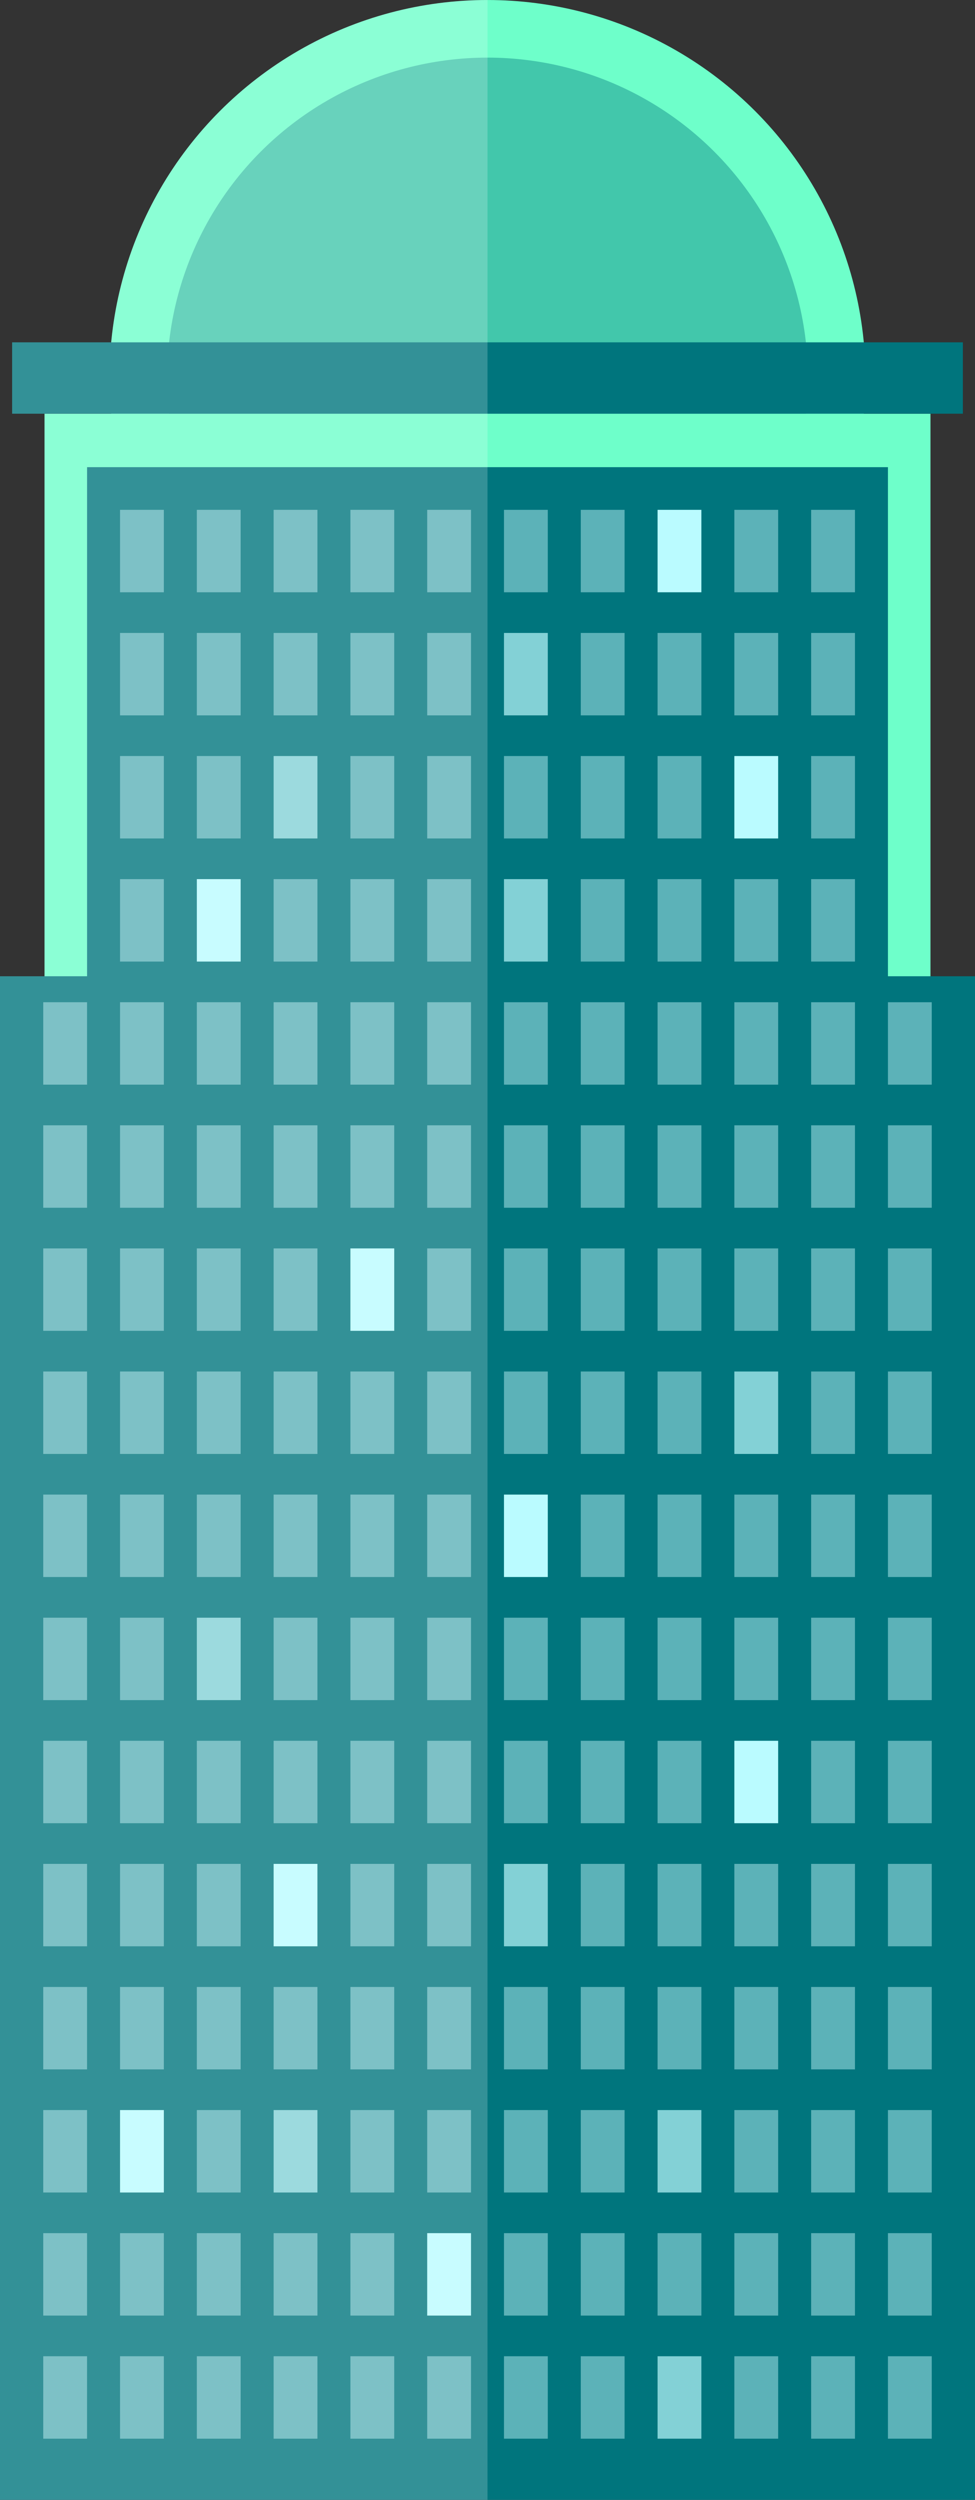<?xml version="1.0" encoding="utf-8"?>
<!-- Generator: Adobe Illustrator 16.0.0, SVG Export Plug-In . SVG Version: 6.00 Build 0)  -->
<!DOCTYPE svg PUBLIC "-//W3C//DTD SVG 1.1//EN" "http://www.w3.org/Graphics/SVG/1.1/DTD/svg11.dtd">
<svg version="1.1" xmlns="http://www.w3.org/2000/svg" xmlns:xlink="http://www.w3.org/1999/xlink" x="0px" y="0px" width="71.07px"
	 height="182.214px" viewBox="0 0 71.07 182.214" enable-background="new 0 0 71.07 182.214" xml:space="preserve">
<rect x="0" y="0" width="71.07" height="182.214" fill="#333333" stroke="none"/>
<g id="Background">
</g>
<g id="Objects">
	<g>
		<g>
			<circle fill="#6EFFCA" cx="35.535" cy="27.554" r="27.553"/>
			<circle opacity="0.4" fill="#00757D" cx="35.535" cy="27.554" r="23.355"/>
			<g>
				<rect x="3.246" y="30.154" fill="#6EFFCA" width="64.578" height="113.881"/>
				<rect x="6.347" y="34.051" fill="#00757D" width="58.377" height="109.984"/>
				<rect y="71.159" fill="#00757D" width="71.07" height="111.055"/>
				<g>
					<rect x="8.75" y="37.162" fill="#5CB2B8" width="3.193" height="6.009"/>
					<rect x="14.348" y="37.162" fill="#5CB2B8" width="3.193" height="6.009"/>
					<rect x="19.945" y="37.162" fill="#5CB2B8" width="3.193" height="6.009"/>
					<rect x="25.542" y="37.162" fill="#5CB2B8" width="3.194" height="6.009"/>
					<rect x="31.14" y="37.162" fill="#5CB2B8" width="3.193" height="6.009"/>
					<rect x="36.736" y="37.162" fill="#5CB2B8" width="3.194" height="6.009"/>
					<rect x="42.334" y="37.162" fill="#5CB2B8" width="3.193" height="6.009"/>
					<rect x="47.932" y="37.162" fill="#BAFBFF" width="3.193" height="6.009"/>
					<rect x="53.529" y="37.162" fill="#5CB2B8" width="3.193" height="6.009"/>
					<rect x="59.126" y="37.162" fill="#5CB2B8" width="3.194" height="6.009"/>
				</g>
				<g>
					<rect x="8.75" y="46.135" fill="#5CB2B8" width="3.193" height="6.008"/>
					<rect x="14.348" y="46.135" fill="#5CB2B8" width="3.193" height="6.008"/>
					<rect x="19.945" y="46.135" fill="#5CB2B8" width="3.193" height="6.008"/>
					<rect x="25.542" y="46.135" fill="#5CB2B8" width="3.194" height="6.008"/>
					<rect x="31.14" y="46.135" fill="#5CB2B8" width="3.193" height="6.008"/>
					<rect x="36.736" y="46.135" fill="#83D1D6" width="3.194" height="6.008"/>
					<rect x="42.334" y="46.135" fill="#5CB2B8" width="3.193" height="6.008"/>
					<rect x="47.932" y="46.135" fill="#5CB2B8" width="3.193" height="6.008"/>
					<rect x="53.529" y="46.135" fill="#5CB2B8" width="3.193" height="6.008"/>
					<rect x="59.126" y="46.135" fill="#5CB2B8" width="3.194" height="6.008"/>
				</g>
				<g>
					<rect x="8.75" y="55.107" fill="#5CB2B8" width="3.193" height="6.008"/>
					<rect x="14.348" y="55.107" fill="#5CB2B8" width="3.193" height="6.008"/>
					<rect x="19.945" y="55.107" fill="#83D1D6" width="3.193" height="6.008"/>
					<rect x="25.542" y="55.107" fill="#5CB2B8" width="3.194" height="6.008"/>
					<rect x="31.14" y="55.107" fill="#5CB2B8" width="3.193" height="6.008"/>
					<rect x="36.736" y="55.107" fill="#5CB2B8" width="3.194" height="6.008"/>
					<rect x="42.334" y="55.107" fill="#5CB2B8" width="3.193" height="6.008"/>
					<rect x="47.932" y="55.107" fill="#5CB2B8" width="3.193" height="6.008"/>
					<rect x="53.529" y="55.107" fill="#BAFBFF" width="3.193" height="6.008"/>
					<rect x="59.126" y="55.107" fill="#5CB2B8" width="3.194" height="6.008"/>
				</g>
				<g>
					<rect x="8.75" y="64.079" fill="#5CB2B8" width="3.193" height="6.009"/>
					<rect x="14.348" y="64.079" fill="#BAFBFF" width="3.193" height="6.009"/>
					<rect x="19.945" y="64.079" fill="#5CB2B8" width="3.193" height="6.009"/>
					<rect x="25.542" y="64.079" fill="#5CB2B8" width="3.194" height="6.009"/>
					<rect x="31.14" y="64.079" fill="#5CB2B8" width="3.193" height="6.009"/>
					<rect x="36.736" y="64.079" fill="#83D1D6" width="3.194" height="6.009"/>
					<rect x="42.334" y="64.079" fill="#5CB2B8" width="3.193" height="6.009"/>
					<rect x="47.932" y="64.079" fill="#5CB2B8" width="3.193" height="6.009"/>
					<rect x="53.529" y="64.079" fill="#5CB2B8" width="3.193" height="6.009"/>
					<rect x="59.126" y="64.079" fill="#5CB2B8" width="3.194" height="6.009"/>
				</g>
				<g>
					<rect x="3.152" y="73.052" fill="#5CB2B8" width="3.194" height="6.008"/>
					<rect x="8.75" y="73.052" fill="#5CB2B8" width="3.193" height="6.008"/>
					<rect x="14.348" y="73.052" fill="#5CB2B8" width="3.193" height="6.008"/>
					<rect x="19.945" y="73.052" fill="#5CB2B8" width="3.193" height="6.008"/>
					<rect x="25.542" y="73.052" fill="#5CB2B8" width="3.194" height="6.008"/>
					<rect x="31.14" y="73.052" fill="#5CB2B8" width="3.193" height="6.008"/>
					<rect x="36.736" y="73.052" fill="#5CB2B8" width="3.194" height="6.008"/>
					<rect x="42.334" y="73.052" fill="#5CB2B8" width="3.193" height="6.008"/>
					<rect x="47.932" y="73.052" fill="#5CB2B8" width="3.193" height="6.008"/>
					<rect x="53.529" y="73.052" fill="#5CB2B8" width="3.193" height="6.008"/>
					<rect x="59.126" y="73.052" fill="#5CB2B8" width="3.194" height="6.008"/>
					<rect x="64.724" y="73.052" fill="#5CB2B8" width="3.193" height="6.008"/>
				</g>
				<g>
					<rect x="3.152" y="82.023" fill="#5CB2B8" width="3.194" height="6.009"/>
					<rect x="8.75" y="82.023" fill="#5CB2B8" width="3.193" height="6.009"/>
					<rect x="14.348" y="82.023" fill="#5CB2B8" width="3.193" height="6.009"/>
					<rect x="19.945" y="82.023" fill="#5CB2B8" width="3.193" height="6.009"/>
					<rect x="25.542" y="82.023" fill="#5CB2B8" width="3.194" height="6.009"/>
					<rect x="31.14" y="82.023" fill="#5CB2B8" width="3.193" height="6.009"/>
					<rect x="36.736" y="82.023" fill="#5CB2B8" width="3.194" height="6.009"/>
					<rect x="42.334" y="82.023" fill="#5CB2B8" width="3.193" height="6.009"/>
					<rect x="47.932" y="82.023" fill="#5CB2B8" width="3.193" height="6.009"/>
					<rect x="53.529" y="82.023" fill="#5CB2B8" width="3.193" height="6.009"/>
					<rect x="59.126" y="82.023" fill="#5CB2B8" width="3.194" height="6.009"/>
					<rect x="64.724" y="82.023" fill="#5CB2B8" width="3.193" height="6.009"/>
				</g>
				<g>
					<rect x="3.152" y="90.996" fill="#5CB2B8" width="3.194" height="6.008"/>
					<rect x="8.75" y="90.996" fill="#5CB2B8" width="3.193" height="6.008"/>
					<rect x="14.348" y="90.996" fill="#5CB2B8" width="3.193" height="6.008"/>
					<rect x="19.945" y="90.996" fill="#5CB2B8" width="3.193" height="6.008"/>
					<rect x="25.542" y="90.996" fill="#BAFBFF" width="3.194" height="6.008"/>
					<rect x="31.14" y="90.996" fill="#5CB2B8" width="3.193" height="6.008"/>
					<rect x="36.736" y="90.996" fill="#5CB2B8" width="3.194" height="6.008"/>
					<rect x="42.334" y="90.996" fill="#5CB2B8" width="3.193" height="6.008"/>
					<rect x="47.932" y="90.996" fill="#5CB2B8" width="3.193" height="6.008"/>
					<rect x="53.529" y="90.996" fill="#5CB2B8" width="3.193" height="6.008"/>
					<rect x="59.126" y="90.996" fill="#5CB2B8" width="3.194" height="6.008"/>
					<rect x="64.724" y="90.996" fill="#5CB2B8" width="3.193" height="6.008"/>
				</g>
				<g>
					<rect x="3.152" y="99.968" fill="#5CB2B8" width="3.194" height="6.009"/>
					<rect x="8.75" y="99.968" fill="#5CB2B8" width="3.193" height="6.009"/>
					<rect x="14.348" y="99.968" fill="#5CB2B8" width="3.193" height="6.009"/>
					<rect x="19.945" y="99.968" fill="#5CB2B8" width="3.193" height="6.009"/>
					<rect x="25.542" y="99.968" fill="#5CB2B8" width="3.194" height="6.009"/>
					<rect x="31.14" y="99.968" fill="#5CB2B8" width="3.193" height="6.009"/>
					<rect x="36.736" y="99.968" fill="#5CB2B8" width="3.194" height="6.009"/>
					<rect x="42.334" y="99.968" fill="#5CB2B8" width="3.193" height="6.009"/>
					<rect x="47.932" y="99.968" fill="#5CB2B8" width="3.193" height="6.009"/>
					<rect x="53.529" y="99.968" fill="#83D1D6" width="3.193" height="6.009"/>
					<rect x="59.126" y="99.968" fill="#5CB2B8" width="3.194" height="6.009"/>
					<rect x="64.724" y="99.968" fill="#5CB2B8" width="3.193" height="6.009"/>
				</g>
				<g>
					<rect x="3.152" y="108.94" fill="#5CB2B8" width="3.194" height="6.008"/>
					<rect x="8.75" y="108.94" fill="#5CB2B8" width="3.193" height="6.008"/>
					<rect x="14.348" y="108.94" fill="#5CB2B8" width="3.193" height="6.008"/>
					<rect x="19.945" y="108.94" fill="#5CB2B8" width="3.193" height="6.008"/>
					<rect x="25.542" y="108.94" fill="#5CB2B8" width="3.194" height="6.008"/>
					<rect x="31.14" y="108.94" fill="#5CB2B8" width="3.193" height="6.008"/>
					<rect x="36.736" y="108.94" fill="#BAFBFF" width="3.194" height="6.008"/>
					<rect x="42.334" y="108.94" fill="#5CB2B8" width="3.193" height="6.008"/>
					<rect x="47.932" y="108.94" fill="#5CB2B8" width="3.193" height="6.008"/>
					<rect x="53.529" y="108.94" fill="#5CB2B8" width="3.193" height="6.008"/>
					<rect x="59.126" y="108.94" fill="#5CB2B8" width="3.194" height="6.008"/>
					<rect x="64.724" y="108.94" fill="#5CB2B8" width="3.193" height="6.008"/>
				</g>
				<g>
					<rect x="3.152" y="117.913" fill="#5CB2B8" width="3.194" height="6.008"/>
					<rect x="8.75" y="117.913" fill="#5CB2B8" width="3.193" height="6.008"/>
					<rect x="14.348" y="117.913" fill="#83D1D6" width="3.193" height="6.008"/>
					<rect x="19.945" y="117.913" fill="#5CB2B8" width="3.193" height="6.008"/>
					<rect x="25.542" y="117.913" fill="#5CB2B8" width="3.194" height="6.008"/>
					<rect x="31.14" y="117.913" fill="#5CB2B8" width="3.193" height="6.008"/>
					<rect x="36.736" y="117.913" fill="#5CB2B8" width="3.194" height="6.008"/>
					<rect x="42.334" y="117.913" fill="#5CB2B8" width="3.193" height="6.008"/>
					<rect x="47.932" y="117.913" fill="#5CB2B8" width="3.193" height="6.008"/>
					<rect x="53.529" y="117.913" fill="#5CB2B8" width="3.193" height="6.008"/>
					<rect x="59.126" y="117.913" fill="#5CB2B8" width="3.194" height="6.008"/>
					<rect x="64.724" y="117.913" fill="#5CB2B8" width="3.193" height="6.008"/>
				</g>
				<g>
					<rect x="3.152" y="126.885" fill="#5CB2B8" width="3.194" height="6.008"/>
					<rect x="8.75" y="126.885" fill="#5CB2B8" width="3.193" height="6.008"/>
					<rect x="14.348" y="126.885" fill="#5CB2B8" width="3.193" height="6.008"/>
					<rect x="19.945" y="126.885" fill="#5CB2B8" width="3.193" height="6.008"/>
					<rect x="25.542" y="126.885" fill="#5CB2B8" width="3.194" height="6.008"/>
					<rect x="31.14" y="126.885" fill="#5CB2B8" width="3.193" height="6.008"/>
					<rect x="36.736" y="126.885" fill="#5CB2B8" width="3.194" height="6.008"/>
					<rect x="42.334" y="126.885" fill="#5CB2B8" width="3.193" height="6.008"/>
					<rect x="47.932" y="126.885" fill="#5CB2B8" width="3.193" height="6.008"/>
					<rect x="53.529" y="126.885" fill="#BAFBFF" width="3.193" height="6.008"/>
					<rect x="59.126" y="126.885" fill="#5CB2B8" width="3.194" height="6.008"/>
					<rect x="64.724" y="126.885" fill="#5CB2B8" width="3.193" height="6.008"/>
				</g>
				<g>
					<rect x="3.152" y="135.857" fill="#5CB2B8" width="3.194" height="6.008"/>
					<rect x="8.75" y="135.857" fill="#5CB2B8" width="3.193" height="6.008"/>
					<rect x="14.348" y="135.857" fill="#5CB2B8" width="3.193" height="6.008"/>
					<rect x="19.945" y="135.857" fill="#BAFBFF" width="3.193" height="6.008"/>
					<rect x="25.542" y="135.857" fill="#5CB2B8" width="3.194" height="6.008"/>
					<rect x="31.14" y="135.857" fill="#5CB2B8" width="3.193" height="6.008"/>
					<rect x="36.736" y="135.857" fill="#83D1D6" width="3.194" height="6.008"/>
					<rect x="42.334" y="135.857" fill="#5CB2B8" width="3.193" height="6.008"/>
					<rect x="47.932" y="135.857" fill="#5CB2B8" width="3.193" height="6.008"/>
					<rect x="53.529" y="135.857" fill="#5CB2B8" width="3.193" height="6.008"/>
					<rect x="59.126" y="135.857" fill="#5CB2B8" width="3.194" height="6.008"/>
					<rect x="64.724" y="135.857" fill="#5CB2B8" width="3.193" height="6.008"/>
				</g>
				<g>
					<rect x="3.152" y="144.829" fill="#5CB2B8" width="3.194" height="6.008"/>
					<rect x="8.75" y="144.829" fill="#5CB2B8" width="3.193" height="6.008"/>
					<rect x="14.348" y="144.829" fill="#5CB2B8" width="3.193" height="6.008"/>
					<rect x="19.945" y="144.829" fill="#5CB2B8" width="3.193" height="6.008"/>
					<rect x="25.542" y="144.829" fill="#5CB2B8" width="3.194" height="6.008"/>
					<rect x="31.14" y="144.829" fill="#5CB2B8" width="3.193" height="6.008"/>
					<rect x="36.736" y="144.829" fill="#5CB2B8" width="3.194" height="6.008"/>
					<rect x="42.334" y="144.829" fill="#5CB2B8" width="3.193" height="6.008"/>
					<rect x="47.932" y="144.829" fill="#5CB2B8" width="3.193" height="6.008"/>
					<rect x="53.529" y="144.829" fill="#5CB2B8" width="3.193" height="6.008"/>
					<rect x="59.126" y="144.829" fill="#5CB2B8" width="3.194" height="6.008"/>
					<rect x="64.724" y="144.829" fill="#5CB2B8" width="3.193" height="6.008"/>
				</g>
				<g>
					<rect x="3.152" y="153.802" fill="#5CB2B8" width="3.194" height="6.008"/>
					<rect x="8.75" y="153.802" fill="#BAFBFF" width="3.193" height="6.008"/>
					<rect x="14.348" y="153.802" fill="#5CB2B8" width="3.193" height="6.008"/>
					<rect x="19.945" y="153.802" fill="#83D1D6" width="3.193" height="6.008"/>
					<rect x="25.542" y="153.802" fill="#5CB2B8" width="3.194" height="6.008"/>
					<rect x="31.14" y="153.802" fill="#5CB2B8" width="3.193" height="6.008"/>
					<rect x="36.736" y="153.802" fill="#5CB2B8" width="3.194" height="6.008"/>
					<rect x="42.334" y="153.802" fill="#5CB2B8" width="3.193" height="6.008"/>
					<rect x="47.932" y="153.802" fill="#83D1D6" width="3.193" height="6.008"/>
					<rect x="53.529" y="153.802" fill="#5CB2B8" width="3.193" height="6.008"/>
					<rect x="59.126" y="153.802" fill="#5CB2B8" width="3.194" height="6.008"/>
					<rect x="64.724" y="153.802" fill="#5CB2B8" width="3.193" height="6.008"/>
				</g>
				<g>
					<rect x="3.152" y="162.773" fill="#5CB2B8" width="3.194" height="6.009"/>
					<rect x="8.75" y="162.773" fill="#5CB2B8" width="3.193" height="6.009"/>
					<rect x="14.348" y="162.773" fill="#5CB2B8" width="3.193" height="6.009"/>
					<rect x="19.945" y="162.773" fill="#5CB2B8" width="3.193" height="6.009"/>
					<rect x="25.542" y="162.773" fill="#5CB2B8" width="3.194" height="6.009"/>
					<rect x="31.14" y="162.773" fill="#BAFBFF" width="3.193" height="6.009"/>
					<rect x="36.736" y="162.773" fill="#5CB2B8" width="3.194" height="6.009"/>
					<rect x="42.334" y="162.773" fill="#5CB2B8" width="3.193" height="6.009"/>
					<rect x="47.932" y="162.773" fill="#5CB2B8" width="3.193" height="6.009"/>
					<rect x="53.529" y="162.773" fill="#5CB2B8" width="3.193" height="6.009"/>
					<rect x="59.126" y="162.773" fill="#5CB2B8" width="3.194" height="6.009"/>
					<rect x="64.724" y="162.773" fill="#5CB2B8" width="3.193" height="6.009"/>
				</g>
				<g>
					<rect x="3.152" y="171.746" fill="#5CB2B8" width="3.194" height="6.008"/>
					<rect x="8.75" y="171.746" fill="#5CB2B8" width="3.193" height="6.008"/>
					<rect x="14.348" y="171.746" fill="#5CB2B8" width="3.193" height="6.008"/>
					<rect x="19.945" y="171.746" fill="#5CB2B8" width="3.193" height="6.008"/>
					<rect x="25.542" y="171.746" fill="#5CB2B8" width="3.194" height="6.008"/>
					<rect x="31.14" y="171.746" fill="#5CB2B8" width="3.193" height="6.008"/>
					<rect x="36.736" y="171.746" fill="#5CB2B8" width="3.194" height="6.008"/>
					<rect x="42.334" y="171.746" fill="#5CB2B8" width="3.193" height="6.008"/>
					<rect x="47.932" y="171.746" fill="#83D1D6" width="3.193" height="6.008"/>
					<rect x="53.529" y="171.746" fill="#5CB2B8" width="3.193" height="6.008"/>
					<rect x="59.126" y="171.746" fill="#5CB2B8" width="3.194" height="6.008"/>
					<rect x="64.724" y="171.746" fill="#5CB2B8" width="3.193" height="6.008"/>
				</g>
			</g>
			<rect x="0.884" y="24.953" fill="#00757D" width="69.302" height="5.201"/>
		</g>
		<path opacity="0.2" fill="#FFFFFF" d="M35.535,0C21.195,0,9.418,10.956,8.107,24.953H0.884v5.201h2.362v41.005H0v111.055h35.535V0
			z"/>
	</g>
</g>
</svg>
